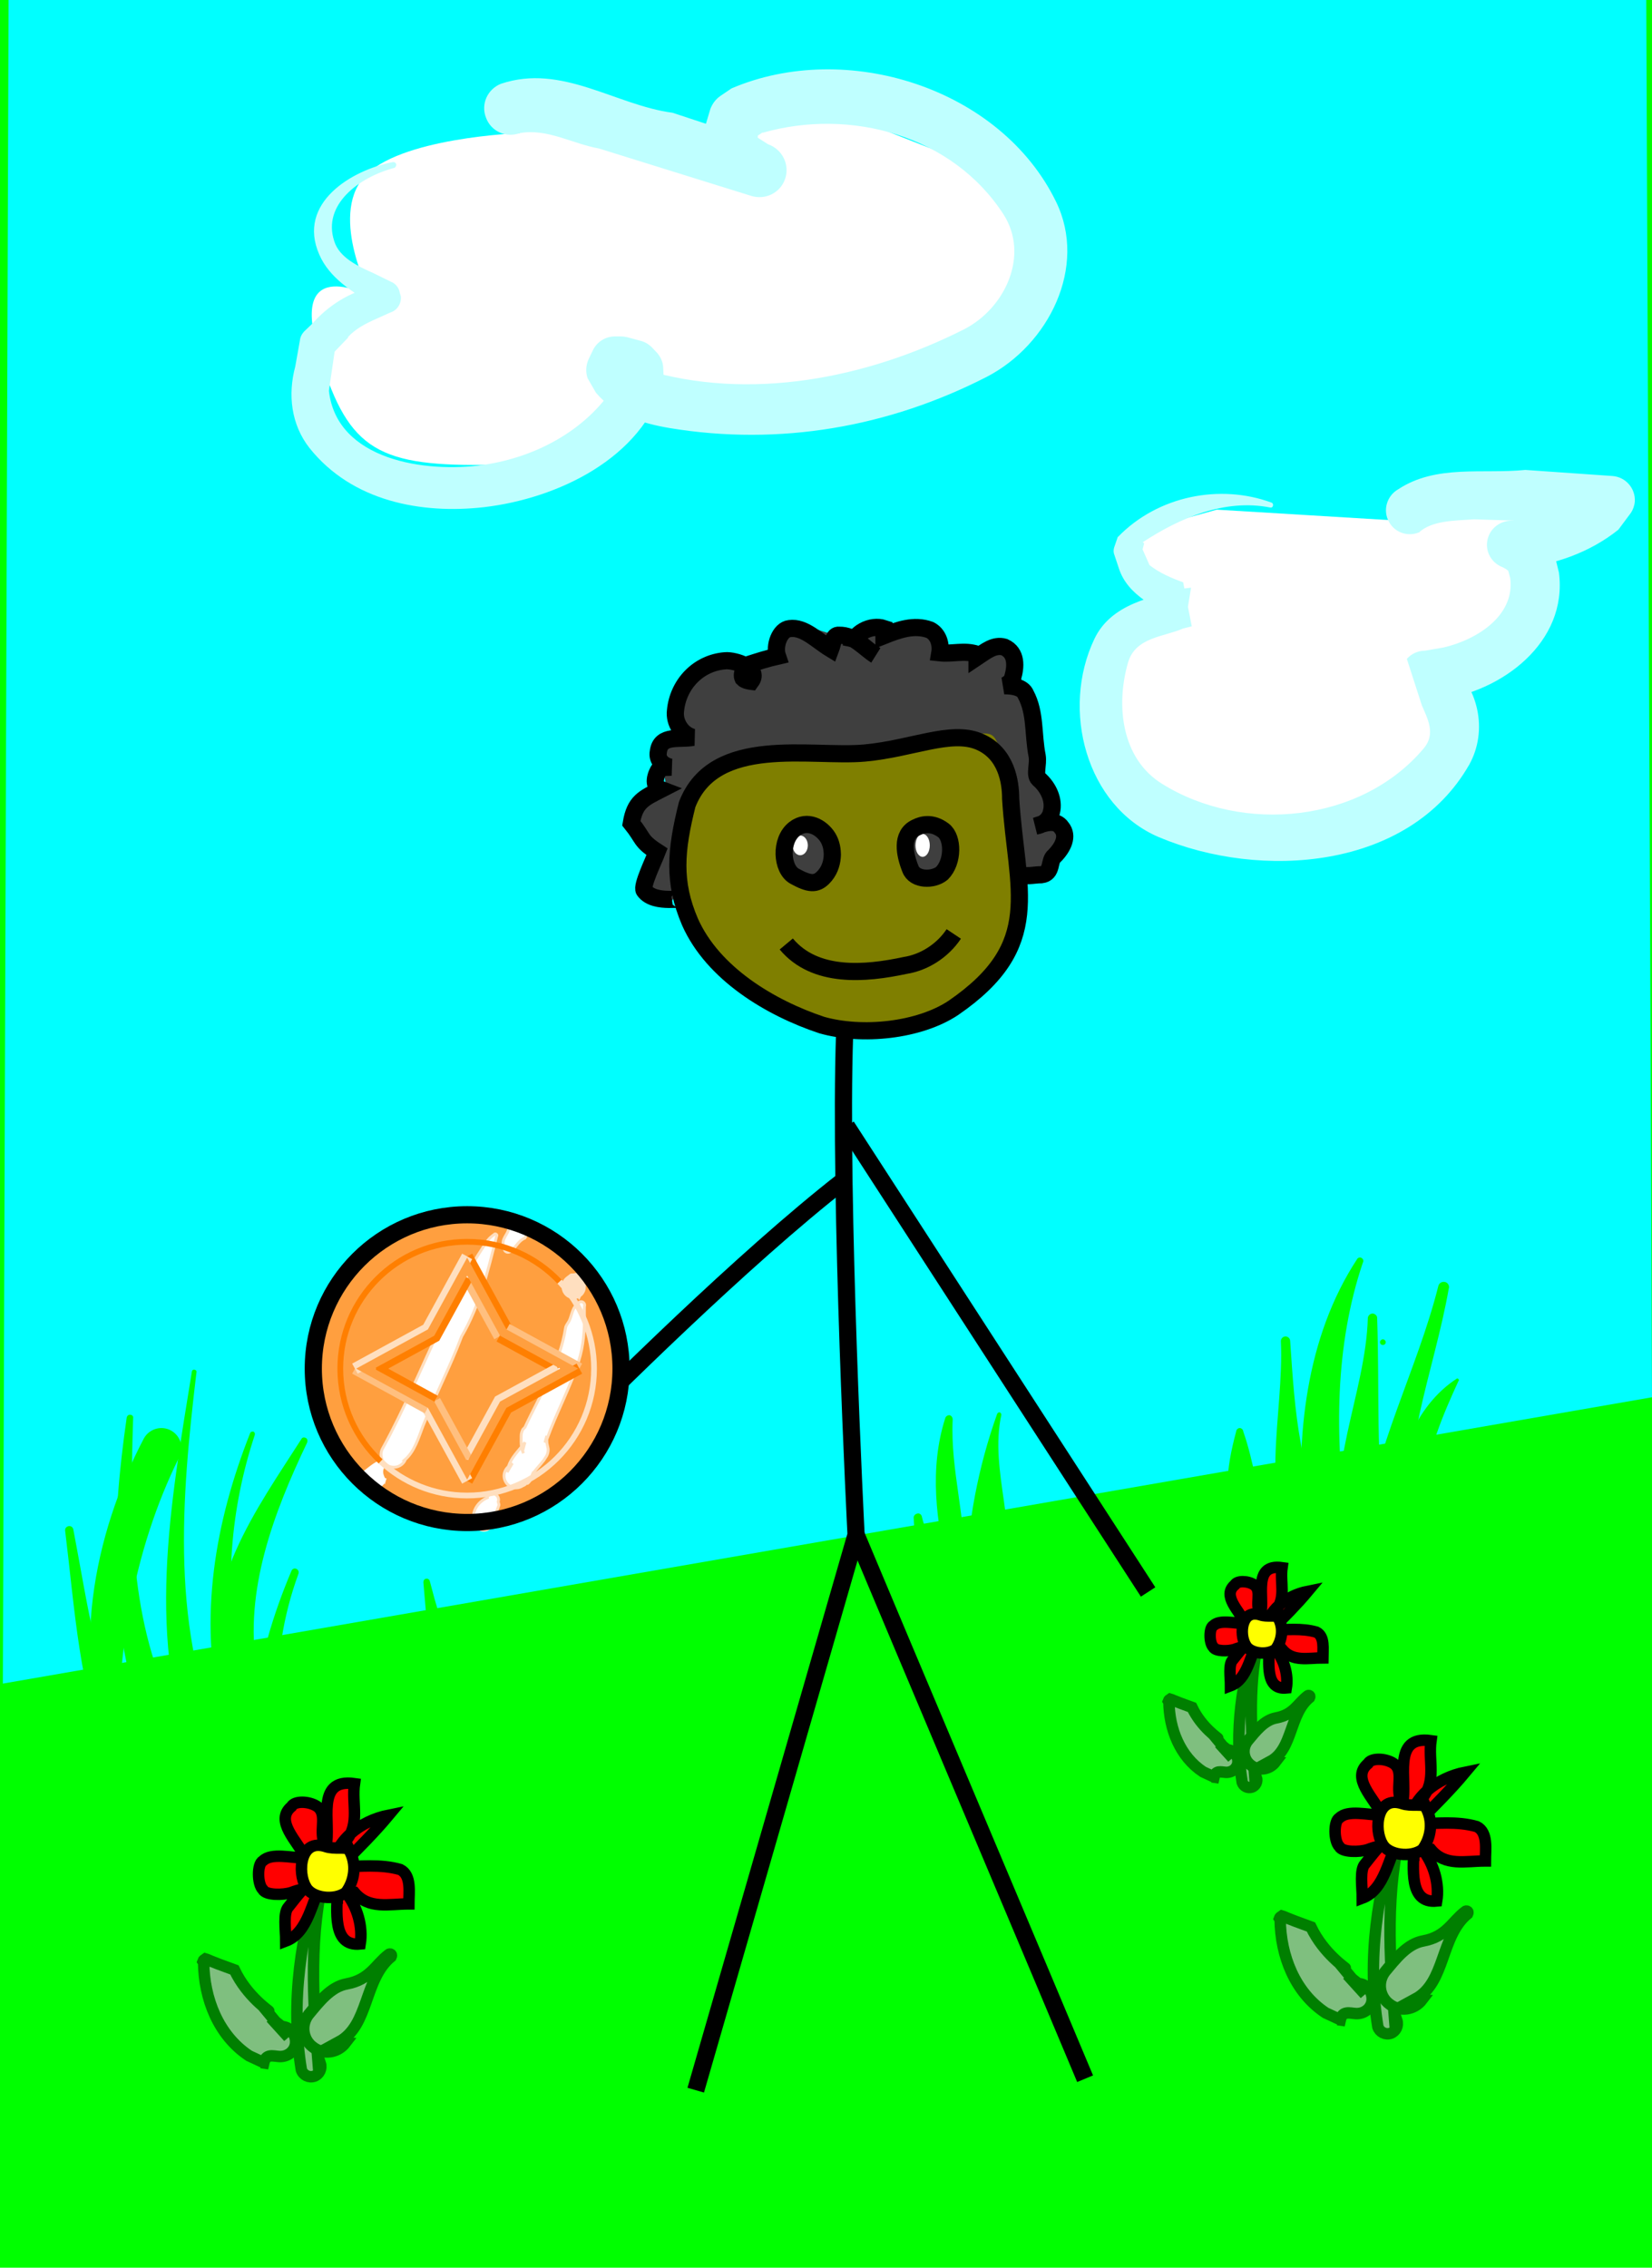 <svg xmlns="http://www.w3.org/2000/svg"
	xmlns:xlink="http://www.w3.org/1999/xlink"
	viewBox="0 2 577 792"
	width="577" height="792">
<g>
<path fill="#00ff00" stroke="none" d="M 577 794L 577 2L 0 2L 0 794L 577 794z"/>
</g>
<g>
<path fill="#7fbf7f" stroke-width="4" stroke="#007f00" d="M 488.375 639.875C 481.125 662.25 477.375 686.375 481.25 709.875C 481.875 711.75 483.875 712.75 485.75 712.125C 487.5 711.5 488.5 709.5 487.875 707.625L 487.125 707.75C 485.25 685.25 483.875 662.25 489.625 640.125C 489.625 639.875 489.5 639.5 489.125 639.375C 488.875 639.375 488.5 639.5 488.375 639.875L 488.375 639.875z"/>
<path fill="#ff0000" stroke-width="4" stroke="#000000" d="M 487.806 638.942C 487.806 636.942 488.806 634.942 489.806 631.942C 491.806 623.942 485.806 607.942 499.806 609.942C 498.806 616.942 501.806 623.942 496.806 629.942C 496.806 630.942 497.806 631.942 497.806 632.942C 496.806 635.942 493.806 637.942 491.806 639.942C 492.806 629.942 501.806 622.942 511.806 620.942C 506.806 626.942 500.806 632.942 494.806 638.942C 501.806 638.942 508.806 637.942 515.806 639.942C 519.806 641.942 518.806 647.942 518.806 651.942C 511.806 651.942 504.806 653.942 499.806 647.942C 498.806 647.942 497.806 647.942 496.806 647.942C 500.806 652.942 502.806 659.942 501.806 665.942C 491.806 666.942 493.806 653.942 493.806 646.942C 493.806 648.942 493.806 649.942 493.806 651.942C 493.806 649.942 493.806 647.942 493.806 645.942C 488.806 645.942 482.806 645.942 477.806 647.942C 474.806 648.942 468.806 648.942 467.806 646.942C 465.806 644.942 465.806 637.942 467.806 636.942C 470.806 633.942 477.806 635.942 482.806 635.942C 479.806 629.942 471.806 622.942 477.806 617.942C 478.806 615.942 483.806 615.942 486.806 617.942C 490.806 620.942 486.806 626.942 489.806 631.942C 490.806 635.942 490.806 640.942 488.806 643.942C 484.806 650.942 483.806 661.942 475.806 664.942C 475.806 660.942 474.806 654.942 476.806 652.942C 480.806 647.942 484.806 641.942 491.806 641.942"/>
<path fill="#00ffff" stroke="none" d="M 1 590L 577 490L 575 2L 3 0L 1 590z"/>
<path fill="#ffffff" stroke="none" d="M 181.5 48.5C 181.5 48.5 139 50 127 64C 115 78 129.625 105.625 129.625 105.625C 129.625 105.625 101 90 111 124C 121 158 130.5 164.75 168.75 164.375C 207 164 219 144 219 144L 309 140L 355 106L 361 68L 295 42L 259.625 46.875L 239 50L 191 38L 179 44L 181.5 48.5z"/>
<path fill="#bfffff" stroke="none" d="M 137.125 58.625C 122.875 61.375 103.625 72.875 111.5 90.875C 115 99 123 104 130.75 108.5L 132.625 109.625L 129.625 105.625L 129.5 106.875L 133.125 101.125L 130.5 102.125C 122.125 104 114.75 108.625 109.125 115L 106.375 117.625C 105.5 118.5 104.875 119.625 104.75 120.875L 103.125 130C 100.5 139.75 101.625 150.25 108.125 158.5C 123 177.125 147.125 181.625 169.125 179.125C 194.625 176.125 224.375 162.125 231.875 135.625L 231.625 130.125C 231.5 128.375 230.75 126.75 229.625 125.375L 227.75 123.375C 226.625 122.25 225.25 121.375 223.625 121L 219 119.75C 218.375 119.625 217.625 119.5 216.875 119.5L 214.5 119.5C 211.25 119.625 208.375 121.5 207 124.5L 205.5 127.625C 204.625 129.75 204.5 132 205.25 134.125L 208.125 139.125C 214.625 146.875 224.25 149.875 233.875 151.5C 272.375 157.875 310.5 151.125 344.625 133.625C 366.375 122.375 379.875 95.125 368.875 72.5C 349.5 32.625 295.5 15.75 255.5 32.875L 251.625 35.5C 250 36.625 248.875 38.125 248.125 40L 246 47.125C 246 47.75 246.125 48.25 246.125 48.875L 245.875 52.5C 245.75 54.25 246.125 55.875 247 57.375L 250.125 62.375C 252.875 65.75 256.5 67.75 260.25 69.625L 262.25 70.375L 268.25 52.375L 234.875 41.375C 215 38.75 196.25 24.125 175 31.25C 170.25 33.125 167.875 38.375 169.75 43.125C 171.5 47.875 176.75 50.25 181.5 48.5C 191.125 46.75 200 52.25 209.25 53.875L 262.25 70.375C 267.25 72 272.625 69.375 274.25 64.375C 275.875 59.5 273.25 54.125 268.25 52.375L 259.625 46.875L 264.875 51.25L 263.375 48.5L 264.5 53.375L 264.75 48L 264.125 50.75L 265.75 46.5L 262.375 50.875L 266.375 48.25L 266.375 48.375C 297 39.625 332.625 49.25 350.5 76.875C 359.625 91.125 351.125 109.625 336.75 117C 302.625 134.25 261.625 142.25 224.75 131L 221.125 128.25L 220.875 134.625L 222.25 131.375L 214.875 136.25L 217.25 136.25L 215.125 136L 219.875 137L 215.625 134.5L 217.5 136.5L 215.375 131.875L 215.75 135C 206 151.625 187.75 161.625 168.75 164.375C 148.875 167.25 117.625 162.875 114.875 138.5L 117.125 123.125L 115.375 126.375L 121.625 119.875L 121.5 119.75C 124.25 116.75 127.75 115 131.375 113.375L 136.375 111.125C 138.75 110.375 140.25 108 140 105.5L 139.625 104.25C 139.375 102.5 138.125 101 136.5 100.375L 130.375 97.375C 124.75 94.875 118.5 91.875 116.75 86.25C 112.5 73.5 125.375 63.875 137.75 60.625C 138.25 60.375 138.5 59.75 138.375 59.25C 138.125 58.75 137.625 58.5 137.125 58.625L 137.125 58.625z"/>
<path fill="#00ff00" stroke="none" d="M 41.25 616.875C 40.5 580.75 46.375 543.75 62.5 511.125C 64.375 507.75 63.125 503.5 59.75 501.625C 56.375 499.75 52.125 501 50.25 504.375C 32.5 538.25 24.25 581 39.125 617.625C 39.375 618.125 40 618.5 40.625 618.25C 41.125 618 41.5 617.375 41.25 616.875L 41.25 616.875z"/>
<path fill="#00ff00" stroke="none" d="M 87.375 502.5C 75.125 533.5 69.25 566.875 77.125 600.5C 80 612.875 84.75 625.5 96.875 631.125C 99.875 633.125 103.875 632.25 105.75 629.25C 107.625 626.25 106.75 622.25 103.75 620.375L 103.375 620.625C 90 613.5 85.375 598.25 83 584C 78.375 556.375 80.375 529.125 89 503.125C 89.125 502.625 88.875 502.125 88.5 502C 88 501.875 87.5 502.125 87.375 502.5L 87.375 502.5z"/>
<path fill="#00ff00" stroke="none" d="M 67 481.125C 59.625 526.875 50.375 575.75 68.75 620C 71.625 626.875 77.625 635.25 86.5 635.5C 88.875 636.75 91.75 635.875 93 633.625C 94.25 631.25 93.375 628.375 91 627.125C 87.125 622.5 81.25 619.375 78.625 613.875C 59.25 572.125 63.375 525.375 68.625 481.25C 68.75 480.875 68.375 480.375 67.875 480.375C 67.5 480.25 67 480.625 67 481.125L 67 481.125z"/>
<path fill="#00ff00" stroke="none" d="M 44.25 497.125C 39 533.5 37.375 571.75 51.375 606.5C 56.875 620.25 68.625 632.625 84.75 633.5C 88.5 634 91.875 631.375 92.375 627.625C 92.75 624 90.25 620.625 86.5 620.125C 75.125 619.625 66.5 610.75 61.75 601.375C 45 569 45.375 532.375 46.5 497.25C 46.625 496.625 46.125 496.125 45.5 496.125C 44.875 496 44.375 496.5 44.25 497.125L 44.25 497.125z"/>
<path fill="#00ff00" stroke="none" d="M 22.75 536.625C 26.125 563.875 27.625 592.125 38.25 617.75C 39.5 620 42.375 620.875 44.625 619.625C 47 618.375 47.875 615.5 46.625 613.25C 34 589.5 30.625 562.25 25.625 536.25C 25.5 535.375 24.75 534.875 24 535C 23.25 535.125 22.625 535.75 22.75 536.625L 22.75 536.625z"/>
<path fill="#00ff00" stroke="none" d="M 101.75 550.75C 89.125 580.625 81.625 616.375 96.75 646.625C 97.75 649.125 100.625 650.375 103.25 649.375C 105.75 648.375 107 645.5 106 643C 95.125 613.75 93.25 581.625 104.25 551.625C 104.5 550.875 104.125 550.125 103.375 549.875C 102.75 549.625 102 550 101.75 550.75L 101.75 550.75z"/>
<path fill="#00ff00" stroke="none" d="M 105.25 504.625C 90 528.5 68.625 557.375 77.5 587.125C 78.125 590.5 81.5 592.75 84.875 592C 88.25 591.375 90.375 588 89.625 584.625C 85.25 557.5 95.625 530.25 107.25 505.875C 107.5 505.25 107.375 504.5 106.875 504.25C 106.25 503.875 105.5 504 105.25 504.625L 105.25 504.625z"/>
<path fill="#00ff00" stroke="none" d="M 147.875 554.625C 148.25 559 148.625 563.375 149 567.75C 149.375 569 150.625 569.75 151.875 569.5C 153.25 569.25 154 567.875 153.75 566.625C 152.25 562.625 151.25 558.375 150.125 554.25C 150 553.625 149.375 553.25 148.875 553.375C 148.25 553.375 147.875 554 147.875 554.625L 147.875 554.625z"/>
<path fill="#00ff00" stroke="none" d="M 458.875 501.125C 460.75 509.625 461.625 518.375 464.875 526.5C 465.5 528.25 467.375 529.125 469.125 528.5C 470.875 527.875 471.875 525.875 471.25 524.25C 467.875 516.375 463.5 509 461.5 500.5C 461.25 499.75 460.625 499.375 459.875 499.5C 459.125 499.75 458.75 500.375 458.875 501.125L 458.875 501.125z"/>
<path fill="#00ff00" stroke="none" d="M 482 470.75C 482 471.375 482.5 471.75 483 471.75C 483.5 471.75 484 471.375 484 470.75C 484 470.25 483.5 469.75 483 469.75C 482.5 469.75 482 470.25 482 470.75L 482 470.75z"/>
<path fill="#00ff00" stroke="none" d="M 502.375 451.125C 495 480.5 479.875 507.75 476.375 538C 476.375 542.75 480.25 546.625 485.125 546.625C 489.875 546.5 493.75 542.625 493.625 537.875L 488.75 538.5C 490.125 539 491.5 539.5 492.875 540C 488.375 510 500.875 481.25 506 452.125C 506.375 451.125 505.75 450 504.75 449.75C 503.625 449.5 502.625 450.125 502.375 451.125L 502.375 451.125z"/>
<path fill="#00ff00" stroke="none" d="M 477.75 462.25C 477 489 462.125 516.125 469.625 542.375C 471.375 546.375 476 548.125 479.875 546.375C 483.875 544.625 485.625 540 483.875 536C 480.5 511.625 481.875 487 481 462.5C 481.125 461.625 480.375 460.875 479.5 460.75C 478.625 460.75 477.875 461.375 477.75 462.25L 477.75 462.25z"/>
<path fill="#00ff00" stroke="none" d="M 447.375 470.375C 448.625 496 438.75 526.5 454.375 549C 456.875 552.625 461.625 553.5 465.125 551.125C 468.625 548.75 469.625 543.875 467.25 540.375C 453.625 519.875 452.25 494.375 450.625 470.375C 450.625 469.5 449.875 468.75 449 468.75C 448.125 468.75 447.375 469.5 447.375 470.375L 447.375 470.375z"/>
<path fill="#00ff00" stroke="none" d="M 474 441.75C 456.125 469 452.5 503.75 455.125 535.625C 455.625 539.875 459.375 542.875 463.5 542.5C 467.75 542 470.75 538.25 470.375 534C 466.125 503.875 466.25 471.875 476 443C 476.375 442.375 476.125 441.75 475.625 441.375C 475 441 474.25 441.25 474 441.75L 474 441.75z"/>
<path fill="#00ff00" stroke="none" d="M 431.75 502C 428.5 514 426 529.25 434.125 540.125C 435.625 542.625 438.875 543.375 441.375 542C 443.875 540.5 444.625 537.25 443.125 534.75C 439.125 524.125 438 512.625 434.25 502C 434.25 501.375 433.625 500.75 433 500.75C 432.375 500.75 431.75 501.375 431.75 502L 431.75 502z"/>
<path fill="#00ff00" stroke="none" d="M 508.625 483.625C 496.75 491.375 489 506.625 488.625 520.75C 488.5 523.125 490.375 525.25 492.75 525.375C 495.25 525.5 497.25 523.625 497.5 521.125C 498.875 508.125 504 496.125 509.375 484.375C 509.625 484.125 509.625 483.875 509.375 483.625C 509.125 483.375 508.875 483.375 508.625 483.625L 508.625 483.625z"/>
<path fill="#00ff00" stroke="none" d="M 348 532C 348 532.5 348.5 533 349 533C 349.5 533 350 532.5 350 532C 350 531.5 349.5 531 349 531C 348.5 531 348 531.5 348 532L 348 532z"/>
<path fill="#00ff00" stroke="none" d="M 348.25 495.875C 341.625 514.5 337.875 534 337.375 553.75C 337.375 558 340.75 561.375 345 561.375C 349.25 561.375 352.625 558 352.625 553.75L 350.125 555.5C 356.375 537 345.375 515.875 349.75 496.125C 349.75 495.75 349.5 495.375 349.125 495.25C 348.75 495.25 348.375 495.5 348.25 495.875L 348.25 495.875z"/>
<path fill="#00ff00" stroke="none" d="M 330.125 497.375C 324.5 515 327 533.625 331.25 551.125C 331.5 552.75 332.875 553.875 334.5 553.625C 336 553.375 337.125 552 336.875 550.375C 337.625 532.625 331.875 515.5 332.75 497.75C 332.75 497 332.25 496.375 331.625 496.25C 330.875 496.25 330.25 496.75 330.125 497.375L 330.125 497.375z"/>
<path fill="#00ff00" stroke="none" d="M 319.125 532.25C 319.625 541.5 320.875 550.75 321.5 560C 321.75 563 324.5 565.25 327.5 565C 330.5 564.625 332.625 562 332.375 559C 332.625 548.5 324.125 541.375 322 531.75C 321.875 531 321.125 530.375 320.375 530.625C 319.625 530.75 319 531.5 319.125 532.25L 319.125 532.25z"/>
<path fill="#ffffff" stroke="none" d="M 97 224"/>
<path fill="#ffffff" stroke="none" d="M 491 184L 425 180L 390.375 189.625L 405 216L 389 228L 391 278L 465 292L 513.125 269.125L 509 238L 531 222L 539.875 189.875L 555 182L 509 172L 491 184z"/>
<path fill="#bfffff" stroke="none" d="M 444 177.5C 426.25 171 404.5 175 390.375 189.625L 389.125 193.25C 388.875 194.125 388.875 195 389.25 195.875L 390.75 200.375C 393.875 210.25 404.25 214.375 412.625 219L 413.875 220.375L 416 207.25L 413.875 207.5C 402.125 210.5 388.125 212.875 382.25 225.125C 370.5 249.75 379.25 283.5 404.75 294.375C 440.25 309.375 492.125 305.875 513.125 269.125C 519.75 257.375 516.75 241.5 504.875 232.375L 501.875 230.25L 497.875 246.75L 502.625 246.375C 524.5 243.625 547.625 226.375 544.5 202L 542.875 195.375C 542.625 193.25 541.5 191.25 539.875 189.875L 535.75 186.75C 535.125 186.5 534.625 186.125 534 185.875L 530.625 184.375L 528.125 200.625L 530.125 200.5C 542.75 199.375 555.25 195 565.25 187L 569.625 181.125C 570.375 180 570.875 178.625 571 177.125C 571.25 172.625 567.875 168.625 563.25 168.25L 532.75 166.125C 518 167.625 501.625 164.125 488.375 172.875C 484.375 175.125 482.875 180.25 485.125 184.25C 487.375 188.375 492.5 189.75 496.5 187.5L 495.375 188.125C 500.125 183.75 507.75 183.875 514.875 183.375L 562.125 184.875L 555.75 172L 552.75 176.375C 546 179.625 539.125 183.125 531.5 183.75L 527.25 183.875C 524 184.125 521 186.25 519.875 189.375C 518.25 193.75 520.5 198.5 524.875 200.125L 528.5 202.125L 526 200.75L 529 203.125L 526.25 199.375L 527.5 204C 527.375 203.5 527.375 203 527.25 202.5C 530.125 216.625 516 225.375 504.25 228.125L 497.75 229.25C 495.375 229.25 493 230.25 491.375 232.125L 496.625 248.375C 498.625 253 501.5 258.25 497.375 263.25C 475.5 289.375 434.125 293.375 405.875 275.75C 391.75 267 389.625 248.5 394 233.375C 396.625 224.5 406.375 224.5 413.25 221.5L 416.25 220.75L 416.25 220.75L 413.25 205.375C 409.125 203.875 405 202.125 401.5 199.375L 398.625 192.875L 398.625 195.625L 399.625 191.75C 399.5 191.625 399.25 191.5 399.125 191.375C 412.125 182.875 427.75 176.125 443.625 179.25C 444.125 179.375 444.5 179.125 444.625 178.625C 444.75 178.125 444.5 177.625 444 177.5L 444 177.5z"/>
<path fill="#bfffff" stroke="none" d="M 482.806 635.942"/>
<path fill="#ffff00" stroke-width="4" stroke="#000000" d="M 489.806 631.942C 480.806 628.942 479.806 640.942 482.806 645.942C 484.806 649.942 492.806 650.942 496.806 647.942C 499.806 643.942 500.806 637.942 497.806 632.942C 496.806 631.942 492.806 632.942 489.806 631.942z"/>
<path fill="#7fbf7f" stroke-width="4" stroke="#007f00" d="M 447.125 672.375C 447.25 685 452.25 697.875 463 705L 468.375 707.5L 467.25 707.375L 468.125 707.5C 468.875 704.125 471.375 705.125 473.625 705.25C 476.625 705.375 479.125 703.25 479.25 700.375C 479.375 697.375 477.25 694.875 474.375 694.75C 474.375 694.75 474.375 694.75 470.625 691.75C 470.625 691.75 470.625 691.75 476.75 698.5C 476.75 698.5 476.75 698.5 469 689.125C 469 689.125 469.5 689.25 469.875 689.375C 470.375 689.5 462.375 684.5 457.875 675C 448.5 671.625 448.25 671.25 447.75 671.125C 447.375 671.375 447 671.625 446.875 672C 447.125 672.375 447.125 672.375 447.125 672.375z"/>
<path fill="#7fbf7f" stroke-width="4" stroke="#007f00" d="M 511.75 669.625C 507.125 673.125 505.25 678.375 497.125 679.875C 491.5 680.875 487.5 686.125 483.75 690.625C 481 694.25 481.75 699.375 485.375 702C 489 704.75 494 704 496.75 700.375L 494.375 700.125C 505 694.375 503 678.25 512.625 670.375C 512.75 670.125 512.75 669.75 512.625 669.625C 512.375 669.375 512 669.375 511.75 669.625L 511.75 669.625z"/>
<path fill="#7fbf7f" stroke-width="4" stroke="#007f00" d="M 112.375 654.875C 105.125 677.25 101.375 701.375 105.25 724.875C 105.875 726.75 107.875 727.75 109.75 727.125C 111.5 726.5 112.5 724.5 111.875 722.625L 111.125 722.75C 109.25 700.25 107.875 677.25 113.625 655.125C 113.625 654.875 113.5 654.5 113.125 654.375C 112.875 654.375 112.5 654.5 112.375 654.875L 112.375 654.875z"/>
<path fill="#ff0000" stroke-width="4" stroke="#000000" d="M 111.806 653.942C 111.806 651.942 112.806 649.942 113.806 646.942C 115.806 638.942 109.806 622.942 123.806 624.942C 122.806 631.942 125.806 638.942 120.806 644.942C 120.806 645.942 121.806 646.942 121.806 647.942C 120.806 650.942 117.806 652.942 115.806 654.942C 116.806 644.942 125.806 637.942 135.806 635.942C 130.806 641.942 124.806 647.942 118.806 653.942C 125.806 653.942 132.806 652.942 139.806 654.942C 143.806 656.942 142.806 662.942 142.806 666.942C 135.806 666.942 128.806 668.942 123.806 662.942C 122.806 662.942 121.806 662.942 120.806 662.942C 124.806 667.942 126.806 674.942 125.806 680.942C 115.806 681.942 117.806 668.942 117.806 661.942C 117.806 663.942 117.806 664.942 117.806 666.942C 117.806 664.942 117.806 662.942 117.806 660.942C 112.806 660.942 106.806 660.942 101.806 662.942C 98.806 663.942 92.806 663.942 91.806 661.942C 89.806 659.942 89.806 652.942 91.806 651.942C 94.806 648.942 101.806 650.942 106.806 650.942C 103.806 644.942 95.806 637.942 101.806 632.942C 102.806 630.942 107.806 630.942 110.806 632.942C 114.806 635.942 110.806 641.942 113.806 646.942C 114.806 650.942 114.806 655.942 112.806 658.942C 108.806 665.942 107.806 676.942 99.806 679.942C 99.806 675.942 98.806 669.942 100.806 667.942C 104.806 662.942 108.806 656.942 115.806 656.942"/>
<path fill="#bfffff" stroke="none" d="M 106.806 650.942"/>
<path fill="#ffff00" stroke-width="4" stroke="#000000" d="M 113.806 646.942C 104.806 643.942 103.806 655.942 106.806 660.942C 108.806 664.942 116.806 665.942 120.806 662.942C 123.806 658.942 124.806 652.942 121.806 647.942C 120.806 646.942 116.806 647.942 113.806 646.942z"/>
<path fill="#7fbf7f" stroke-width="4" stroke="#007f00" d="M 71.125 687.375C 71.25 700 76.25 712.875 87 720L 92.375 722.5L 91.25 722.375L 92.125 722.5C 92.875 719.125 95.375 720.125 97.625 720.25C 100.625 720.375 103.125 718.25 103.25 715.375C 103.375 712.375 101.25 709.875 98.375 709.75C 98.375 709.75 98.375 709.75 94.625 706.75C 94.625 706.75 94.625 706.75 100.75 713.5C 100.75 713.5 100.75 713.5 93 704.125C 93 704.125 93.5 704.25 93.875 704.375C 94.375 704.5 86.375 699.5 81.875 690C 72.5 686.625 72.25 686.25 71.75 686.125C 71.375 686.375 71 686.625 70.875 687C 71.125 687.375 71.125 687.375 71.125 687.375z"/>
<path fill="#7fbf7f" stroke-width="4" stroke="#007f00" d="M 135.75 684.625C 131.125 688.125 129.25 693.375 121.125 694.875C 115.5 695.875 111.5 701.125 107.75 705.625C 105 709.25 105.75 714.375 109.375 717C 113 719.75 118 719 120.75 715.375L 118.375 715.125C 129 709.375 127 693.25 136.625 685.375C 136.75 685.125 136.75 684.75 136.625 684.625C 136.375 684.375 136 684.375 135.75 684.625L 135.75 684.625z"/>
<path fill="#7fbf7f" stroke-width="4" stroke="#007f00" d="M 439.209 571.974C 433.772 588.756 430.959 606.849 433.865 624.474C 434.334 625.881 435.834 626.631 437.24 626.162C 438.553 625.693 439.303 624.193 438.834 622.787L 438.272 622.881C 436.865 606.006 435.834 588.756 440.147 572.162C 440.147 571.974 440.053 571.693 439.772 571.599C 439.584 571.599 439.303 571.693 439.209 571.974L 439.209 571.974z"/>
<path fill="#ff0000" stroke-width="4" stroke="#000000" d="M 438.782 571.275C 438.782 569.775 439.532 568.275 440.282 566.025C 441.782 560.025 437.282 548.025 447.782 549.525C 447.032 554.775 449.282 560.025 445.532 564.525C 445.532 565.275 446.282 566.025 446.282 566.775C 445.532 569.025 443.282 570.525 441.782 572.025C 442.532 564.525 449.282 559.275 456.782 557.775C 453.032 562.275 448.532 566.775 444.032 571.275C 449.282 571.275 454.532 570.525 459.782 572.025C 462.782 573.525 462.032 578.025 462.032 581.025C 456.782 581.025 451.532 582.525 447.782 578.025C 447.032 578.025 446.282 578.025 445.532 578.025C 448.532 581.775 450.032 587.025 449.282 591.525C 441.782 592.275 443.282 582.525 443.282 577.275C 443.282 578.775 443.282 579.525 443.282 581.025C 443.282 579.525 443.282 578.025 443.282 576.525C 439.532 576.525 435.032 576.525 431.282 578.025C 429.032 578.775 424.532 578.775 423.782 577.275C 422.282 575.775 422.282 570.525 423.782 569.775C 426.032 567.525 431.282 569.025 435.032 569.025C 432.782 564.525 426.782 559.275 431.282 555.525C 432.032 554.025 435.782 554.025 438.032 555.525C 441.032 557.775 438.032 562.275 440.282 566.025C 441.032 569.025 441.032 572.775 439.532 575.025C 436.532 580.275 435.782 588.525 429.782 590.775C 429.782 587.775 429.032 583.275 430.532 581.775C 433.532 578.025 436.532 573.525 441.782 573.525"/>
<path fill="#bfffff" stroke="none" d="M 435.032 569.025"/>
<path fill="#ffff00" stroke-width="4" stroke="#000000" d="M 440.282 566.025C 433.532 563.775 432.782 572.775 435.032 576.525C 436.532 579.525 442.532 580.275 445.532 578.025C 447.782 575.025 448.532 570.525 446.282 566.775C 445.532 566.025 442.532 566.775 440.282 566.025z"/>
<path fill="#7fbf7f" stroke-width="4" stroke="#007f00" d="M 408.272 596.349C 408.365 605.818 412.115 615.474 420.178 620.818L 424.209 622.693L 423.365 622.599L 424.022 622.693C 424.584 620.162 426.459 620.912 428.147 621.006C 430.397 621.099 432.272 619.506 432.365 617.349C 432.459 615.099 430.865 613.224 428.709 613.131C 428.709 613.131 428.709 613.131 425.897 610.881C 425.897 610.881 425.897 610.881 430.49 615.943C 430.49 615.943 430.49 615.943 424.678 608.912C 424.678 608.912 425.053 609.006 425.334 609.099C 425.709 609.193 419.709 605.443 416.334 598.318C 409.303 595.787 409.115 595.506 408.74 595.412C 408.459 595.599 408.178 595.787 408.084 596.068C 408.272 596.349 408.272 596.349 408.272 596.349z"/>
<path fill="#7fbf7f" stroke-width="4" stroke="#007f00" d="M 456.74 594.287C 453.272 596.912 451.865 600.849 445.772 601.974C 441.553 602.724 438.553 606.662 435.74 610.037C 433.678 612.756 434.24 616.599 436.959 618.568C 439.678 620.631 443.428 620.068 445.49 617.349L 443.709 617.162C 451.678 612.849 450.178 600.756 457.397 594.849C 457.49 594.662 457.49 594.381 457.397 594.287C 457.209 594.099 456.928 594.099 456.74 594.287L 456.74 594.287z"/>
</g>
<g>
<path fill="#7f7f00" stroke="none" d="M 254.5 256C 254.5 256 234 289.5 236.5 303.5C 239 317.5 251.5 349.5 276 356.5C 300.5 363.5 313.5 367 329 356C 344.5 345 353.5 340.5 354 321C 354.5 301.5 351.5 273.5 349 261C 346.5 248.5 326 241 311.5 242C 297 243 254.5 256 254.5 256z"/>
<path fill="#3f3f3f" stroke="none" d="M 237.5 309C 237.5 309 235.5 322 229.5 317C 223.5 312 227 304 227 304L 221.5 286L 232.5 275.5L 231 267L 231 261L 238 257L 239 240.5L 254 230.5L 262.5 233L 272 228L 276.5 219L 290.5 223.5L 306 222.312L 326.5 221.812L 332 230.5L 352 229L 357.5 241L 365.5 279.5L 369.75 289.5L 372.5 296L 367.5 308L 356 309C 356 309 356.5 285 351.5 270.5C 346.5 256 348.741 258.102 336 258.5C 320 259 318.133 264.041 298 265C 290.157 265.373 245.677 264.293 242.5 277C 239.5 289 237.5 309 237.5 309z"/>
<path fill="#3f3f3f" stroke="none" d="M 277 292C 277 292 270 295.5 273.5 302.5C 277 309.5 281 315 286 310C 291 305 296.5 302.5 292 296.5C 287.5 290.5 283 290 281.5 290C 280 290 277 292 277 292z"/>
<path fill="#3f3f3f" stroke="none" d="M 320.5 290.5C 320.5 290.5 314 290 315 297C 316 304 316 310 322 309C 328 308 331 308.5 331.5 302.5C 332 296.5 333 290 329 289.5C 325 289 320.5 290.5 320.5 290.5z"/>
<path fill="#ffffff" stroke="none" d="M 279.5 300.697C 280.965 300.697 282.154 299.154 282.154 297.25C 282.154 295.346 280.965 293.803 279.5 293.803C 278.034 293.803 276.846 295.346 276.846 297.25C 276.846 299.154 278.034 300.697 279.5 300.697z"/>
<path fill="#ffffff" stroke="none" d="M 322.25 301.25C 323.631 301.25 324.75 299.459 324.75 297.25C 324.75 295.041 323.631 293.25 322.25 293.25C 320.869 293.25 319.75 295.041 319.75 297.25C 319.75 299.459 320.869 301.25 322.25 301.25z"/>
</g>
<g>
<path fill="none" stroke-width="6" stroke="#000000" d="M 302 265C 283.338 266.696 249.428 258.486 240 283C 236 299 235 310 241 324C 249 342 269 354 287 360C 301 364 321 362 333 354C 365 332 355 313 353 281C 353 275 351.5 265 342 261C 332.074 256.82 318.5 263.5 302 265z"/>
<path fill="none" stroke-width="6" stroke="#000000" d="M 295 363C 293 421 299 538 299 538L 243 732"/>
<path fill="none" stroke-width="6" stroke="#000000" d="M 299 538C 309 562 369 704 379 728"/>
<path fill="none" stroke-width="6" stroke="#000000" d="M 199 502C 211 490 259 442 295 414"/>
<path fill="none" stroke-width="6" stroke="#000000" d="M 295.667 395.333L 401 558"/>
<path fill="none" stroke-width="6" stroke="#000000" d="M 305.903 230.89C 301.586 228.175 298.449 223.77 293.065 223.859C 291.018 223.614 290.884 226.773 290.172 228.642C 285.389 225.75 280.85 220.81 275.755 221.545C 272.417 221.878 270.281 227.485 271.549 231.179C 268.034 231.98 264.986 232.958 261.938 233.938C 260.469 234.983 258.645 236.963 259.512 238.899C 260.269 239.722 262.316 239.967 262.316 239.967C 265.675 235.362 256.62 232.447 253.282 232.78C 243.915 233.492 236.795 240.946 235.928 250.246C 235.438 254.34 238.108 258.568 242.024 259.524C 237.396 260.437 230.677 258.412 229.942 264.553C 229.342 267.534 231.789 269.536 234.303 269.959C 233.191 270.07 231.144 269.826 230.32 270.582C 229.141 272.273 227.539 276.478 230.81 277.724C 224.825 280.795 221.768 281.957 220.5 289.5C 224.861 294.907 223.493 295.606 229.5 299.5C 228.432 302.303 223.954 311.531 225 313C 228.78 318.308 240.427 314.758 236.636 316.758"/>
<path fill="none" stroke-width="6" stroke="#000000" d="M 297.25 228C 298.25 223 304.25 220 308.75 221.5C 308.75 221.5 308.75 223 308.75 224C 313.75 222 319.25 220 324.75 222C 327.75 223.5 328.75 227 328.25 230C 332.75 230.5 336.75 229 341.25 230.5C 341.25 230.5 341.25 231 341.25 231.5C 344.25 229.5 347.25 227 350.75 228C 355.25 230 354.75 235 353.75 238.5C 353.75 239.5 352.25 241 350.75 241.5C 353.75 241.5 357.25 242 358.25 244.5C 361.75 251 360.75 258.5 362.25 266C 362.75 269 361.25 272.5 362.75 274C 366.25 277 368.25 281.5 367.25 285.5C 366.75 288 364.75 290 361.75 290.5C 364.75 289.5 368.75 288 370.75 291C 373.25 294 371.25 298 368.25 301C 366.25 302.5 367.75 307 363.75 307.5C 360.75 307.5 358.25 308.5 355.25 307"/>
<path fill="none" stroke-width="6" stroke="#000000" d="M 277.5 291.5C 272.355 295.501 273 305.5 277.5 308C 282.643 310.857 285.024 310.976 287.5 308.5C 291.5 304.5 291.375 298.125 289.188 294.562C 287 291 282 288 277.5 291.5z"/>
<path fill="none" stroke-width="6" stroke="#000000" d="M 320 291C 314.5 293.5 316 300.5 318 305.5C 319.5 309.5 326 309.5 329 307C 333 303 332.941 294.581 329.5 292C 325.5 289 322 290 320 291z"/>
<path fill="none" stroke-width="6" stroke="#000000" d="M 274.625 331.688C 284.625 343.688 302.125 342.188 316.125 339.188C 322.625 338.188 329.125 334.188 333.125 328.188"/>
</g>
<g>
<path fill="#ff9f3f" stroke-width="4" stroke="#ff9f3f" d="M 163.167 426.26C 192.846 426.26 216.907 450.321 216.907 480C 216.907 509.679 192.846 533.74 163.167 533.74C 133.487 533.74 109.427 509.679 109.427 480C 109.427 450.321 133.487 426.26 163.167 426.26z"/>
<path fill="#ffffff" stroke-width="1" stroke="#ffdfbf" d="M 172.562 433.188C 171.75 433.781 170.969 434.375 170.375 435.219C 167.812 438.844 165.688 442.219 163.688 446C 161.812 449.5 160.562 453.188 158.812 456.75C 157.438 459.5 155.594 461.938 154.219 464.75C 147.219 479.344 141.281 494.031 133.531 508.062C 132.469 510.25 133.375 512.906 135.562 513.969C 137.781 515.062 140.438 514.156 141.5 511.938L 141.344 511.906C 144.844 508.969 146.156 504.094 147.781 499.938C 152 489.344 157.25 479.375 161.219 468.781C 167.531 458.031 170.438 445.812 173.438 433.812C 173.625 433.562 173.562 433.219 173.312 433.062C 173.062 432.875 172.719 432.938 172.562 433.188L 172.562 433.188z"/>
<path fill="#ffffff" stroke-width="1" stroke="#ffffff" d="M 132.344 512.656C 130.156 513.688 128.438 515.375 126.5 516.75C 126.062 518.938 127.531 521.094 129.75 521.5C 131.938 521.938 134.094 520.469 134.5 518.25L 134.281 519C 133.594 517.531 132.75 516.094 133.844 514.156C 134.281 513.75 134.281 513.062 133.844 512.656C 133.438 512.219 132.75 512.219 132.344 512.656L 132.344 512.656z"/>
<path fill="#ffffff" stroke-width="1" stroke="#ffdfbf" d="M 179.094 438.406C 180.5 436.969 181.406 435.188 183.344 434.375C 184.344 432.812 183.844 430.719 182.281 429.75C 180.688 428.781 178.625 429.25 177.625 430.844L 177.688 430.625C 177.781 433.188 174.625 434.562 176.125 437.656C 175.938 438.375 176.344 439.094 177.062 439.312C 177.781 439.5 178.531 439.062 178.719 438.344L 179.094 438.406z"/>
<path fill="#ffffff" stroke-width="4" stroke="#ffdfbf" d="M 200.062 448.75C 199.219 449.438 198.062 449.812 198.156 451.531C 198.188 452.781 199.219 453.75 200.438 453.719C 201.656 453.688 202.625 452.688 202.625 451.469L 202.469 451.25C 202.312 451.562 202.156 451.906 202 452.219C 201.406 451.406 202.188 450.531 201.906 449.719C 202.188 449.5 202.25 449.094 202.031 448.812C 201.812 448.5 201.406 448.469 201.094 448.688L 200.062 448.75z"/>
<path fill="#ffffff" stroke-width="1" stroke="#ffdfbf" d="M 202.406 457.25C 199.844 458.062 199.844 461.281 198.781 463.375C 198.344 464.188 197.688 464.844 197.531 465.75C 195.531 478.594 188.594 489.125 183.344 500.5L 182.656 501.188C 182.25 501.875 182.031 502.688 182.031 503.5L 182.031 504.031C 182 505.906 181.938 507.812 182.844 509.531L 182.531 508.75L 183.344 505.75L 182.844 506.438C 180.906 508.875 178.594 511.094 177.594 514.125L 177.125 516.125L 178.938 513.062L 177.906 513.875C 177.906 513.906 177.938 513.938 177.938 513.969C 176.031 515.219 175.469 517.781 176.719 519.719C 177.938 521.656 180.531 522.219 182.469 520.969L 181.781 521.062C 182.906 521 183.844 520.312 184.625 519.125L 184.062 520.219C 185.094 519.5 185.75 518.375 185.875 517.125L 186.375 516.031C 186.344 516.188 186.281 516.312 186.25 516.469C 187.406 514.906 188.781 513.531 189.938 512L 190.625 510.938C 191.25 510.094 191.531 509 191.438 507.938L 191 505.875C 191 505.906 191.031 505.969 191.031 506C 191 505.5 191 505.031 190.969 504.531L 190.969 503.5L 190.344 505.812L 190.969 504.781C 194.344 495.438 199.094 486.75 202.156 477.219C 203.781 472.125 204.188 466.719 204.125 461.469C 204.094 460.5 204.125 459.375 204.125 458.281C 204.344 457.656 204.062 456.969 203.438 456.719C 202.844 456.469 202.125 456.75 201.875 457.375L 202.406 457.25z"/>
<path fill="#ffffff" stroke-width="1" stroke="#ffdfbf" d="M 170.625 524.906C 167.406 526.094 165.031 529.125 165.344 532.625C 165.344 532.938 165.781 533.219 166.062 533.5C 166.062 535.125 167.375 536.438 169 536.438C 170.625 536.438 171.938 535.125 171.938 533.5L 172.719 533.469C 172.5 531.375 173.625 529.656 174.25 527.75C 174.344 527.406 174.094 526.938 174 526.531C 174.406 525.469 173.875 524.25 172.812 523.844C 171.75 523.438 170.531 523.969 170.125 525.031L 170.625 524.906z"/>
</g>
<g>
<path fill="none" stroke-width="6" stroke="#000000" d="M 163.167 533.74C 192.846 533.74 216.907 509.679 216.907 480C 216.907 450.321 192.846 426.26 163.167 426.26C 133.487 426.26 109.427 450.321 109.427 480C 109.427 509.679 133.487 533.74 163.167 533.74z"/>
<path fill="none" stroke-width="2" stroke="#ffdfbf" d="M 195.406 449.599C 202.891 457.534 207.479 468.231 207.479 480C 207.479 504.473 187.639 524.312 163.167 524.312C 151.483 524.312 140.855 519.79 132.938 512.4"/>
<path fill="none" stroke-width="2" stroke="#ff7f00" d="M 132.938 512.4C 124.272 504.312 118.855 492.789 118.855 480C 118.855 455.527 138.694 435.688 163.167 435.688C 175.87 435.688 187.326 441.034 195.406 449.599"/>
<path fill="none" stroke-width="4" stroke="#ffbf7f" d="M 163.167 448.245L 174.394 468.773"/>
<path fill="none" stroke-width="4" stroke="#ff7f00" d="M 174.394 468.773L 194.922 480"/>
<path fill="none" stroke-width="4" stroke="#ffdfbf" d="M 194.922 480L 174.394 491.227L 163.167 511.755"/>
<path fill="none" stroke-width="4" stroke="#ffbf7f" d="M 163.167 511.755L 151.94 491.227"/>
<path fill="none" stroke-width="4" stroke="#ff7f00" d="M 151.94 491.227L 131.412 480"/>
<path fill="none" stroke-width="4" stroke="#ff7f00" d="M 131.412 480L 151.939 468.773L 163.167 448.245"/>
<path fill="none" stroke-width="4" stroke="#ff7f00" d="M 163.167 440.796L 177.027 466.139"/>
<path fill="none" stroke-width="4" stroke="#ffbf7f" d="M 177.027 466.139L 202.371 480"/>
<path fill="none" stroke-width="4" stroke="#ff7f00" d="M 202.371 480L 177.027 493.861L 163.167 519.204"/>
<path fill="none" stroke-width="4" stroke="#ffdfbf" d="M 163.167 519.204L 149.306 493.861"/>
<path fill="none" stroke-width="4" stroke="#ffbf7f" d="M 149.306 493.861L 123.962 480"/>
<path fill="none" stroke-width="4" stroke="#ffdfbf" d="M 123.962 480L 149.306 466.139L 163.167 440.796"/>
<path fill="none" stroke-width="3" stroke="#ff9f3f" d="M 163.167 444.36L 175.767 467.399L 198.807 480L 175.767 492.601L 163.167 515.64L 150.566 492.601L 127.527 480L 150.566 467.399L 163.167 444.36z"/>
</g>
</svg>